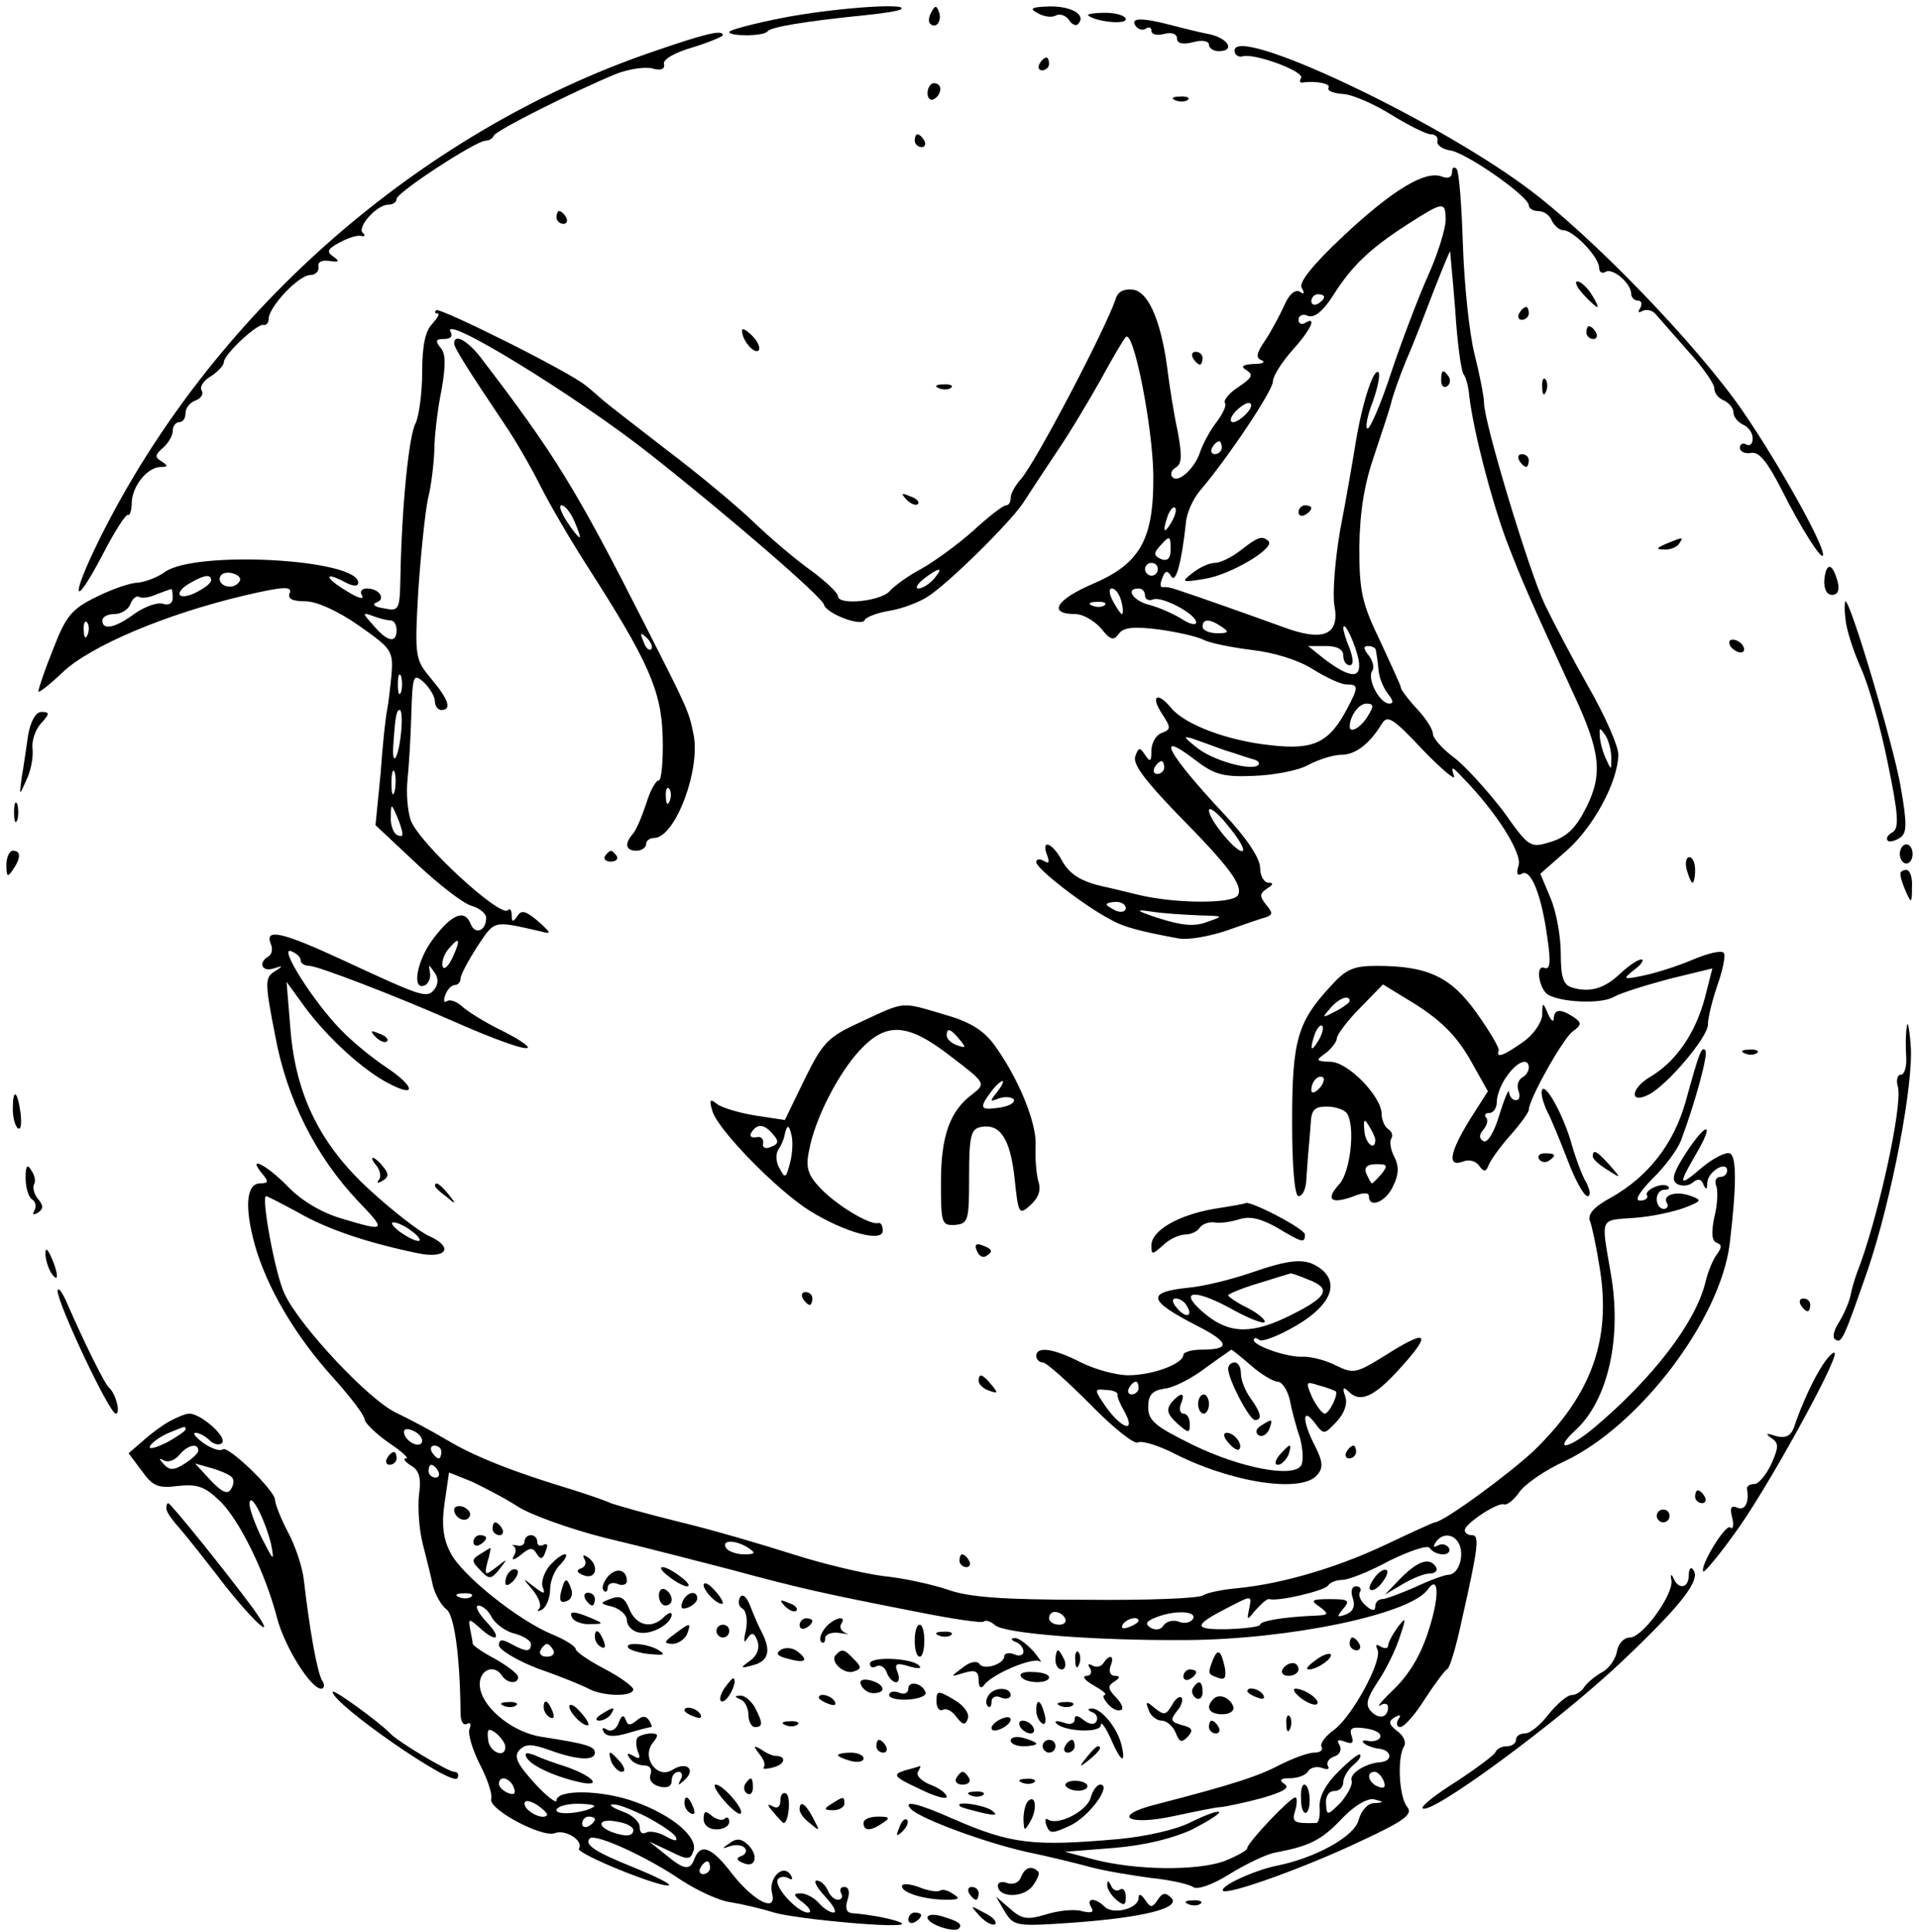 <?xml version="1.0" standalone="no"?>
<!DOCTYPE svg PUBLIC "-//W3C//DTD SVG 20010904//EN"
 "http://www.w3.org/TR/2001/REC-SVG-20010904/DTD/svg10.dtd">
<svg version="1.0" xmlns="http://www.w3.org/2000/svg"
 width="300pt" height="302pt" viewBox="0 0 300 302"
 preserveAspectRatio="xMidYMid meet">
<g transform="translate(0,302) scale(0.1,-0.1)"
fill="#000000" stroke="none">
<path d="M1223 2992 c-46 -9 -83 -19 -83 -22 0 -7 54 -7 60 1 5 7 61 16 150
25 30 3 57 7 59 10 10 10 -110 1 -186 -14z"/>
<path d="M1456 3001 c-4 -7 -5 -15 -2 -18 9 -9 19 4 14 18 -4 11 -6 11 -12 0z"/>
<path d="M1623 2999 c9 -5 22 -7 28 -3 6 3 15 0 20 -7 4 -7 11 -10 14 -7 14
14 -8 28 -43 28 -30 -1 -34 -3 -19 -11z"/>
<path d="M1701 2996 c12 -10 59 -15 59 -6 0 5 -14 10 -32 10 -17 0 -29 -2 -27
-4z"/>
<path d="M1775 2980 c4 -6 11 -8 16 -5 5 4 9 2 9 -3 0 -6 9 -8 20 -5 12 3 20
0 20 -7 0 -8 9 -10 25 -6 14 4 25 2 25 -4 0 -5 7 -10 15 -10 26 0 16 19 -12
26 -16 3 -44 10 -63 15 -46 12 -63 11 -55 -1z"/>
<path d="M1020 2939 c-368 -126 -692 -413 -865 -763 -46 -93 -41 -112 6 -22
18 35 36 63 39 61 3 -2 6 8 6 21 2 26 25 54 46 54 11 0 11 2 0 9 -10 6 -10 10
3 21 8 7 15 19 15 26 0 8 5 14 10 14 6 0 10 6 10 14 0 8 7 17 16 20 8 3 13 10
9 16 -3 5 3 15 15 22 11 7 20 17 20 22 0 12 53 61 62 58 5 -1 8 4 8 10 1 19
47 68 65 68 8 0 14 6 13 13 -2 7 5 11 17 9 15 -2 17 -1 6 7 -11 7 -9 12 10 22
13 7 28 12 34 10 5 -1 7 1 2 5 -9 9 22 44 40 44 7 0 13 4 13 9 0 10 124 91
139 91 5 0 11 3 13 8 3 8 127 70 190 96 20 8 46 12 58 9 13 -4 20 -1 18 7 -2
7 17 18 45 26 26 8 47 17 47 19 0 9 -26 3 -110 -26z"/>
<path d="M1930 2941 c0 -7 6 -11 13 -9 19 5 97 -24 91 -34 -3 -5 -2 -8 3 -7
20 3 44 -2 40 -8 -3 -5 8 -9 23 -10 15 -1 49 -16 76 -33 26 -16 54 -30 61 -30
7 0 12 -5 10 -11 -1 -6 8 -12 19 -14 24 -2 124 -72 124 -86 0 -5 7 -9 15 -9 9
0 18 -7 21 -15 4 -8 12 -15 18 -15 16 0 56 -42 56 -59 0 -7 5 -9 10 -6 11 7
40 -18 40 -34 0 -6 5 -11 11 -11 5 0 7 -5 3 -12 -4 -6 -3 -8 4 -4 6 3 16 1 21
-6 6 -7 29 -33 51 -58 22 -24 40 -50 40 -57 0 -8 7 -16 15 -19 8 -4 15 -12 15
-19 0 -7 7 -15 15 -19 8 -3 15 -13 15 -21 0 -9 -4 -13 -10 -10 -5 3 -10 1 -10
-5 0 -6 8 -10 18 -8 12 2 25 -14 47 -57 31 -62 65 -115 65 -102 0 18 -68 140
-124 222 -71 104 -240 279 -341 353 -151 111 -455 253 -455 213z"/>
<path d="M1625 2920 c-3 -5 -1 -10 4 -10 6 0 11 5 11 10 0 6 -2 10 -4 10 -3 0
-8 -4 -11 -10z"/>
<path d="M1450 2874 c0 -8 5 -12 10 -9 6 3 10 10 10 16 0 5 -4 9 -10 9 -5 0
-10 -7 -10 -16z"/>
<path d="M1838 2863 c7 -3 16 -2 19 1 4 3 -2 6 -13 5 -11 0 -14 -3 -6 -6z"/>
<path d="M1430 2800 c0 -5 5 -10 11 -10 5 0 7 5 4 10 -3 6 -8 10 -11 10 -2 0
-4 -4 -4 -10z"/>
<path d="M2270 2751 c0 -8 -6 -11 -16 -7 -26 10 -77 -21 -154 -93 -49 -46 -70
-73 -65 -81 5 -9 4 -11 -3 -6 -7 4 -17 -4 -24 -21 -7 -15 -20 -40 -30 -55 -14
-20 -15 -28 -6 -31 7 -3 2 -6 -12 -6 -18 -1 -21 -4 -11 -10 11 -7 8 -12 -13
-26 -14 -9 -24 -21 -21 -25 3 -4 -4 -18 -14 -31 -10 -13 -21 -34 -25 -46 -8
-25 -34 -49 -43 -39 -4 4 -2 11 5 15 10 6 10 19 3 57 -6 27 -12 67 -15 89 -9
77 -29 128 -54 132 -15 2 -25 -3 -28 -15 -17 -49 -125 -255 -148 -281 -9 -10
-16 -23 -16 -29 0 -7 -3 -12 -7 -12 -5 0 -28 -18 -53 -41 -25 -22 -61 -48 -81
-59 -19 -10 -41 -26 -48 -34 -14 -16 -81 -23 -81 -8 0 5 -19 23 -42 40 -24 17
-64 51 -90 76 -26 25 -86 75 -135 112 -48 37 -93 72 -100 78 -7 6 -19 17 -27
23 -24 21 -229 123 -234 118 -3 -3 -2 -5 2 -5 4 0 0 -7 -8 -16 -11 -11 -16
-34 -16 -75 0 -33 -5 -69 -10 -80 -11 -19 -22 -133 -24 -240 -1 -53 -2 -55
-26 -50 -14 2 -19 6 -12 9 16 5 5 22 -14 22 -9 0 -12 -5 -8 -11 4 -7 -7 -4
-24 7 -34 20 -37 32 -3 14 13 -7 21 -7 21 -1 0 37 -253 51 -302 17 -12 -9 -32
-16 -43 -17 -11 0 -40 -10 -64 -22 -39 -19 -48 -30 -68 -82 -13 -32 -23 -62
-23 -66 0 -3 17 10 38 30 43 41 161 91 284 120 60 14 75 15 71 4 -4 -9 4 -13
24 -13 18 0 51 -15 84 -38 51 -36 54 -39 51 -77 -2 -21 -5 -46 -7 -56 -2 -9
-7 -53 -10 -98 l-8 -81 64 -60 c35 -33 74 -63 86 -66 13 -4 23 -12 23 -19 0
-20 -17 -27 -24 -10 -9 24 -29 17 -59 -23 -26 -34 -34 -83 -12 -72 5 3 9 12 7
20 -2 13 -2 13 7 0 7 -9 6 -19 0 -27 -12 -14 -18 -12 -143 46 -95 44 -122 50
-113 26 4 -8 2 -17 -3 -20 -17 -10 -11 -25 8 -19 15 5 15 4 1 -5 -15 -9 -15
-18 1 -99 18 -100 64 -190 129 -259 46 -48 45 -49 -25 -28 -31 9 -63 28 -84
50 -33 34 -65 50 -40 20 10 -12 10 -15 -3 -15 -22 0 -25 -36 -9 -95 19 -68 64
-144 123 -209 27 -30 49 -59 49 -65 0 -5 17 -22 37 -36 21 -14 33 -25 28 -25
-6 0 -2 -5 7 -11 13 -7 17 -19 13 -46 -2 -20 0 -54 6 -77 6 -23 13 -52 16 -66
4 -14 13 -30 21 -36 12 -9 21 -70 22 -162 0 -13 4 -20 10 -17 5 3 7 0 4 -8 -3
-8 5 -33 16 -55 12 -23 20 -47 18 -54 -6 -16 79 -61 99 -54 17 7 46 -12 38
-24 -5 -8 134 -64 141 -57 2 2 -22 14 -54 27 -62 25 -79 36 -70 46 9 8 90 -29
144 -66 25 -16 59 -32 77 -34 18 -3 48 -10 67 -16 39 -11 208 -26 200 -17 -5
5 -48 14 -78 16 -9 1 -11 8 -7 21 4 12 2 20 -5 20 -6 0 -8 -4 -5 -10 3 -5 1
-10 -5 -10 -6 0 -13 7 -16 15 -4 8 -11 15 -17 15 -6 0 0 -11 13 -25 13 -14 19
-25 13 -25 -6 0 -16 7 -23 15 -7 8 -20 15 -28 15 -13 0 -12 -3 4 -15 10 -8 14
-15 7 -15 -16 0 -54 41 -47 52 3 4 10 5 16 2 7 -4 8 -2 4 5 -12 18 -35 -5 -29
-29 8 -31 -28 -13 -62 30 -32 42 -49 49 -59 25 -7 -20 -16 -19 -46 6 l-25 20
32 -15 c28 -14 32 -14 37 0 8 21 -32 56 -91 77 -52 19 -123 20 -123 2 0 -5
-16 7 -35 28 -27 30 -32 41 -23 51 10 10 19 10 47 0 44 -16 71 -17 71 -4 0 10
-14 14 -85 25 -47 8 -95 49 -95 82 0 23 23 32 35 13 8 -12 25 -13 25 -2 0 5
-16 17 -35 28 -19 10 -35 21 -36 24 0 3 -2 13 -4 23 -3 17 -2 17 14 3 28 -26
37 -18 11 9 -13 14 -18 25 -12 25 6 0 16 -8 21 -19 6 -10 22 -22 36 -25 14 -4
25 -11 25 -16 0 -13 -7 -13 -31 0 -14 8 -19 7 -19 -2 0 -7 28 -24 62 -37 35
-12 71 -27 80 -32 22 -11 68 -12 68 0 0 4 -20 19 -45 32 -25 13 -45 27 -45 31
0 4 -17 15 -37 23 -53 22 -142 93 -159 128 -11 21 -14 43 -9 77 l7 48 35 -14
c19 -9 52 -26 72 -39 20 -13 81 -35 136 -49 55 -13 144 -36 198 -50 107 -29
143 -37 291 -66 55 -11 102 -18 104 -15 3 3 11 0 18 -6 16 -13 156 -24 299
-23 160 1 349 40 377 79 17 24 19 -9 2 -62 -12 -39 -30 -69 -53 -92 -20 -19
-30 -31 -23 -27 6 4 12 3 12 -3 0 -16 -14 -20 -27 -6 -9 10 -6 20 11 46 13 19
28 50 34 69 11 32 10 33 -3 16 -8 -11 -15 -24 -15 -29 0 -4 -5 -5 -12 -1 -6 4
-8 3 -5 -4 10 -15 -38 -104 -67 -126 -14 -10 -23 -22 -20 -27 3 -5 -2 -9 -12
-9 -9 0 -33 -9 -53 -19 -34 -18 -74 -31 -194 -62 -71 -18 -44 -34 29 -18 33 7
66 14 74 14 8 1 37 7 63 14 34 10 44 16 35 22 -9 6 -7 9 9 9 12 0 25 5 28 11
4 6 14 8 22 5 8 -3 12 -2 9 3 -3 5 1 12 10 15 9 3 12 11 8 18 -5 8 -2 9 9 5
11 -4 14 -2 10 9 -4 12 0 15 21 12 15 -2 25 -7 24 -13 -1 -5 -9 -8 -18 -7 -8
2 -12 1 -8 -3 3 -3 14 -8 25 -9 20 -3 20 -20 0 -21 -23 -2 -48 -18 -44 -29 2
-6 -6 -21 -17 -34 -21 -21 -22 -21 -23 -2 -1 11 4 20 13 20 8 0 14 6 14 14 0
7 7 19 15 26 9 7 14 15 11 17 -2 2 -17 -10 -34 -27 -20 -20 -30 -39 -29 -55 1
-13 -1 -24 -5 -25 -36 -1 -39 1 -33 20 3 11 3 20 0 20 -8 0 -75 -71 -75 -79 0
-4 -17 -13 -37 -21 -44 -15 -137 -14 -203 3 l-45 12 76 6 c49 4 93 15 123 29
25 13 44 25 42 27 -2 3 -22 -5 -43 -15 -22 -12 -71 -23 -113 -27 -135 -12
-169 -8 -259 31 -56 25 -82 31 -66 15 16 -15 113 -51 179 -66 34 -7 79 -18
101 -24 22 -6 65 -13 95 -17 30 -3 60 -10 65 -14 6 -5 30 3 57 20 26 16 59 32
73 34 52 10 71 19 103 53 20 21 40 32 50 30 16 -4 16 -5 0 -6 -10 0 -20 -12
-24 -26 -6 -26 -68 -60 -129 -72 -34 -7 -89 -32 -83 -39 8 -7 130 37 216 78
69 32 81 42 72 53 -13 16 -16 77 -5 95 4 6 -1 17 -11 24 -13 10 -14 15 -4 21
9 5 11 4 6 -3 -4 -7 -2 -12 3 -12 6 0 23 19 38 43 15 23 31 45 36 48 4 3 14
37 22 75 27 119 28 134 16 134 -6 0 -11 3 -11 8 0 10 53 45 62 40 4 -1 15 7
23 19 9 13 41 35 72 49 117 56 242 221 257 339 11 92 11 138 0 142 -7 2 -26
-8 -43 -22 -37 -32 -38 -28 -10 20 30 51 18 53 -15 3 -20 -31 -24 -43 -14 -49
7 -4 18 -3 24 2 8 7 14 6 17 -3 4 -9 6 -8 6 3 1 18 31 35 31 19 0 -6 -5 -10
-11 -10 -6 0 -9 -6 -6 -14 3 -7 2 -30 -3 -49 -5 -25 -4 -37 4 -40 8 -3 8 -7 0
-18 -6 -8 -14 -27 -18 -44 -15 -62 -82 -150 -175 -228 -41 -34 -64 -36 -27 -2
50 47 72 144 54 245 -15 88 -18 82 37 86 28 2 63 10 79 16 26 10 27 12 10 18
-23 9 -46 2 -38 -11 3 -5 0 -9 -5 -9 -6 0 -11 7 -11 15 0 8 5 15 12 15 6 0 9
2 6 5 -8 8 -39 -6 -33 -14 2 -4 -3 -8 -11 -8 -9 0 -2 12 19 34 19 18 39 45 45
60 23 62 43 136 38 141 -6 6 -9 -1 -31 -81 -19 -66 -58 -116 -116 -149 -28
-15 -38 -27 -33 -38 3 -8 10 -41 15 -73 18 -112 -13 -197 -102 -284 -39 -37
-143 -113 -156 -113 -2 0 -37 -16 -77 -35 -74 -35 -160 -61 -232 -68 -23 -2
-47 -7 -53 -11 -7 -5 -89 -8 -184 -7 -130 0 -183 4 -216 16 -24 8 -69 18 -100
21 -31 4 -94 19 -141 34 -47 15 -125 38 -175 50 -49 12 -99 26 -110 30 -11 5
-38 14 -60 21 -93 28 -153 52 -195 77 -25 15 -61 34 -80 43 -42 19 -151 135
-175 186 -15 31 -37 153 -29 153 2 0 25 -12 51 -26 45 -26 108 -47 185 -63 46
-10 59 9 18 27 -15 7 -55 38 -89 69 -80 72 -119 151 -127 255 l-6 73 29 -40
c35 -47 91 -99 133 -120 43 -22 37 -2 -7 27 -21 14 -53 40 -71 59 -42 43 -97
130 -77 122 8 -3 15 -9 15 -14 0 -5 6 -9 14 -9 12 0 130 -45 221 -85 70 -31
116 -47 120 -43 3 2 -16 15 -43 28 -26 13 -53 30 -60 37 -8 7 -18 11 -23 8 -5
-4 -6 1 -3 9 3 9 10 16 15 16 5 0 9 5 9 10 0 6 12 28 26 50 28 42 24 41 99 24
18 -5 17 -3 -4 16 -19 16 -26 18 -32 8 -7 -10 -9 -10 -9 1 0 8 -3 12 -6 8 -12
-12 -140 106 -152 141 -5 15 -7 43 -5 62 2 19 5 65 6 102 2 63 3 66 20 51 9
-9 17 -22 17 -30 0 -7 5 -13 10 -13 17 0 11 17 -16 49 -25 30 -26 33 -20 138
4 60 11 124 15 143 5 19 9 53 10 75 0 22 5 65 11 94 7 39 7 58 -1 67 -9 11 -8
14 5 14 10 0 14 4 11 10 -21 34 193 -97 310 -189 123 -97 270 -224 273 -236 3
-14 60 -36 64 -24 2 4 19 11 38 14 19 3 46 13 60 22 33 21 128 115 149 146 9
14 32 49 52 79 20 29 51 81 69 113 18 33 36 64 40 68 12 13 42 -140 43 -215 1
-101 -20 -139 -95 -171 -58 -25 -70 -47 -27 -47 12 0 29 -10 40 -22 15 -19 20
-20 28 -9 7 10 22 12 62 7 29 -4 60 -11 70 -16 9 -5 43 -12 75 -16 36 -4 74
-16 96 -30 21 -13 44 -24 53 -24 19 0 19 -4 1 -38 -28 -53 -52 -65 -120 -57
-67 7 -133 32 -155 58 -21 26 -33 20 -15 -8 15 -23 15 -25 0 -31 -9 -3 -16
-16 -16 -28 0 -17 -2 -18 -10 -6 -8 12 -10 12 -15 -2 -5 -12 15 -38 65 -90 83
-84 104 -113 95 -128 -8 -13 -97 -13 -155 1 -25 6 -49 12 -55 13 -35 8 -53 19
-65 41 -15 28 -33 34 -23 8 4 -11 3 -14 -5 -9 -7 4 -12 3 -12 -2 0 -10 76 -69
117 -90 19 -11 45 -18 105 -29 15 -3 48 3 75 12 26 9 54 19 62 21 11 4 11 7 0
20 -10 13 -10 17 2 25 10 6 10 9 2 9 -7 0 -13 11 -13 23 0 15 -21 47 -57 85
-87 93 -109 133 -46 85 31 -24 45 -28 92 -26 31 1 70 8 86 17 17 9 40 16 52
16 22 0 44 17 63 48 9 15 17 10 65 -41 30 -31 52 -49 48 -40 -5 16 -3 15 13
-2 53 -54 94 -119 88 -138 -4 -13 -2 -17 5 -13 14 9 31 -33 40 -100 6 -40 4
-51 -5 -47 -14 5 -8 -33 6 -42 20 -12 82 -15 102 -4 12 7 52 19 89 29 l66 16
-12 -47 c-15 -55 -45 -99 -86 -123 -30 -18 -32 -43 -1 -27 30 16 92 90 92 109
0 11 7 39 15 62 8 23 13 46 10 50 -3 5 -24 0 -48 -10 -23 -10 -58 -21 -77 -25
-33 -7 -34 -6 -15 9 11 8 16 16 11 16 -6 0 -20 -10 -33 -22 -25 -24 -48 -30
-75 -22 -14 4 -18 16 -18 53 0 27 -7 66 -16 87 l-16 38 41 36 c42 37 80 107
81 150 0 14 -21 61 -46 105 -25 44 -56 103 -69 130 -25 53 -95 285 -95 315 0
10 -7 45 -15 77 -8 32 -16 109 -18 170 -2 62 -6 116 -10 119 -4 4 -7 2 -7 -5z
m-10 -75 c0 -13 -12 -53 -28 -88 -15 -34 -41 -102 -57 -150 -16 -49 -33 -88
-37 -88 -4 0 -1 19 8 42 8 22 12 43 9 46 -7 7 -24 -42 -35 -106 -5 -31 -16
-95 -25 -141 -8 -47 -12 -99 -9 -117 9 -47 -17 -58 -81 -34 -47 17 -131 47
-165 58 -8 3 -18 5 -22 4 -4 -1 -5 5 -1 14 4 12 8 13 14 3 7 -12 16 20 23 84
1 15 11 37 22 50 42 49 114 156 114 171 0 8 14 30 30 48 29 32 40 55 20 43 -5
-3 -10 -1 -10 5 0 7 7 10 15 6 10 -3 23 7 39 32 29 46 57 73 116 111 56 36 60
37 60 7z m15 -141 c3 -49 9 -94 13 -100 4 -5 8 -21 9 -35 7 -56 34 -160 58
-225 25 -65 36 -90 105 -240 42 -90 46 -125 20 -177 -16 -32 -30 -46 -55 -54
-33 -10 -34 -10 -75 48 -24 31 -58 69 -76 83 -19 14 -34 31 -34 38 0 7 -11 24
-25 39 -14 15 -25 30 -25 33 0 3 -15 35 -32 72 -29 60 -33 78 -33 148 1 57 8
99 24 145 12 36 24 72 26 81 2 9 12 38 23 65 12 27 31 77 44 111 13 33 24 60
25 60 0 -1 4 -42 8 -92z m-205 21 c0 -3 -4 -8 -10 -11 -5 -3 -10 -1 -10 4 0 6
5 11 10 11 6 0 10 -2 10 -4z m-120 -181 c-7 -8 -17 -15 -22 -15 -6 0 -5 7 2
15 7 8 17 15 22 15 6 0 5 -7 -2 -15z m-40 -55 c0 -5 -5 -10 -11 -10 -5 0 -7 5
-4 10 3 6 8 10 11 10 2 0 4 -4 4 -10z m-79 -117 c-12 -20 -14 -14 -5 12 4 9 9
14 11 11 3 -2 0 -13 -6 -23z m-1 -43 c0 -13 -5 -18 -15 -14 -11 5 -12 9 -2 20
16 18 17 17 17 -6z m-20 -30 c0 -5 -4 -10 -10 -10 -5 0 -10 5 -10 10 0 6 5 10
10 10 6 0 10 -4 10 -10z m-1438 -22 c-12 -12 -35 -1 -27 12 3 5 13 6 21 3 10
-4 12 -9 6 -15z m1088 7 c-7 -8 -18 -15 -24 -15 -6 0 -2 7 8 15 25 19 32 19
16 0z m-1130 -2 c0 -5 -11 -13 -25 -20 -28 -13 -34 1 -7 16 21 12 32 14 32 4z
m-60 -28 c0 -8 -6 -12 -15 -9 -8 3 -28 -4 -44 -15 -31 -23 -51 -27 -51 -11 0
6 9 10 19 10 10 0 22 7 25 16 3 8 9 13 13 11 5 -3 17 -1 28 4 11 4 21 8 23 8
1 1 2 -6 2 -14z m1483 -5 c3 -11 3 -20 1 -20 -2 0 -8 9 -14 20 -6 11 -7 20 -2
20 6 0 12 -9 15 -20z m37 9 c0 -6 6 -9 13 -6 14 5 67 -23 67 -36 0 -5 -10 -3
-22 5 -13 8 -35 18 -50 22 -26 6 -40 26 -18 26 6 0 10 -5 10 -11z m-63 -15
c-3 -3 -12 -4 -19 -1 -8 3 -5 6 6 6 11 1 17 -2 13 -5z m-1116 -24 c5 0 9 -7 9
-15 0 -21 -14 -19 -36 7 -18 20 -18 21 -1 15 10 -4 23 -7 28 -7z m-474 -22
c-3 -8 -6 -5 -6 6 -1 11 2 17 5 13 3 -3 4 -12 1 -19z m1773 12 c12 -8 11 -10
-7 -10 -13 0 -23 5 -23 10 0 13 11 13 30 0z m214 -52 c5 -30 -13 -29 -54 2
l-25 20 28 0 c17 0 27 -5 27 -15 0 -8 4 -15 10 -15 6 0 6 9 0 26 -6 14 -10 28
-10 32 1 14 19 -25 24 -50z m27 15 c1 -5 3 -18 4 -30 1 -13 8 -29 15 -38 8
-10 9 -15 2 -15 -15 0 -35 38 -27 51 4 5 1 16 -5 24 -9 11 -9 15 -1 15 6 0 12
-3 12 -7z m-1524 -65 c-3 -7 -5 -2 -5 12 0 14 2 19 5 13 2 -7 2 -19 0 -25z
m1511 -38 c-11 -18 -28 -27 -28 -16 0 16 14 36 26 36 12 0 12 -4 2 -20z
m-1511 -25 c-4 -42 -15 -57 -12 -18 3 45 5 53 10 53 3 0 4 -16 2 -35z m1892
-40 c0 -20 0 -20 -9 0 -5 11 -9 27 -9 35 -1 13 0 13 9 0 5 -8 9 -24 9 -35z
m-604 12 c17 -5 36 -12 44 -14 8 -2 11 -6 8 -9 -10 -10 -72 7 -97 28 -20 16
-21 18 -5 13 11 -4 34 -12 50 -18z m-95 -27 c0 -5 -5 -10 -11 -10 -5 0 -7 5
-4 10 3 6 8 10 11 10 2 0 4 -4 4 -10z m-1203 -37 c-3 -10 -5 -4 -5 12 0 17 2
24 5 18 2 -7 2 -21 0 -30z m12 -66 c1 -5 -3 -5 -9 -2 -5 3 -10 16 -9 28 0 21
1 21 9 2 5 -11 9 -24 9 -28z m1314 -27 c-7 -7 -53 48 -53 63 0 7 14 -4 29 -23
16 -19 27 -37 24 -40z m-183 -90 c0 -5 -7 -7 -15 -4 -8 4 -15 8 -15 10 0 2 7
4 15 4 8 0 15 -4 15 -10z m114 -11 c39 -1 40 -1 14 -10 -20 -8 -40 -6 -75 5
-37 12 -40 15 -14 11 18 -3 52 -5 75 -6z m-1166 -65 c-7 -15 -14 -21 -16 -15
-2 7 2 18 8 26 18 22 21 18 8 -11z m-64 -429 c11 -8 15 -15 10 -15 -6 0 -19 7
-30 15 -10 8 -14 14 -9 14 6 0 19 -6 29 -14z m16 -327 c0 -13 -23 -5 -28 10
-2 7 2 10 12 6 9 -3 16 -11 16 -16z m30 -18 c0 -5 -2 -10 -4 -10 -3 0 -8 5
-11 10 -3 6 -1 10 4 10 6 0 11 -4 11 -10z m-5 -30 c3 -5 1 -10 -4 -10 -6 0
-11 5 -11 10 0 6 2 10 4 10 3 0 8 -4 11 -10z m1598 -119 c5 -20 -5 -43 -19
-43 -5 0 -28 -8 -51 -19 -23 -10 -47 -19 -52 -19 -6 0 -11 -5 -11 -11 0 -8 -5
-8 -15 1 -8 7 -12 16 -9 21 3 5 0 9 -6 9 -7 0 -9 -8 -5 -19 4 -12 0 -21 -11
-25 -14 -5 -15 -4 -4 9 11 13 8 15 -21 15 -29 0 -31 -2 -16 -12 16 -12 14 -13
-10 -14 -46 -2 -83 -8 -83 -14 0 -3 -23 -6 -51 -7 -55 -1 -54 6 3 35 35 18 35
18 31 -2 -4 -20 -4 -20 10 -3 9 10 18 18 21 17 15 -4 86 13 92 21 3 5 13 9 22
9 10 0 43 13 74 30 33 16 60 25 63 20 4 -6 13 -10 21 -10 8 0 12 5 9 10 -4 6
-11 7 -17 4 -7 -4 -8 -2 -4 4 11 18 33 14 39 -7z m-1113 -1 c12 -8 11 -10 -7
-10 -12 0 -25 5 -28 10 -8 13 15 13 35 0z m-433 -76 c-3 -3 -12 -4 -19 -1 -8
3 -5 6 6 6 11 1 17 -2 13 -5z m928 -34 c3 -5 -1 -10 -9 -10 -9 0 -16 5 -16 10
0 6 4 10 9 10 6 0 13 -4 16 -10z m200 -1 c-4 -6 -14 -8 -23 -4 -8 3 -19 0 -23
-6 -4 -7 -12 -8 -20 -4 -9 6 -8 10 7 16 29 12 66 11 59 -2z m-85 -3 c0 -2 -7
-7 -16 -10 -8 -3 -12 -2 -9 4 6 10 25 14 25 6z m-915 -46 c3 -5 -1 -10 -10
-10 -9 0 -13 5 -10 10 3 6 8 10 10 10 2 0 7 -4 10 -10z m-75 -151 c0 -19 -26
-8 -27 12 -2 17 1 18 13 9 8 -7 14 -16 14 -21z m1373 -53 c4 -10 1 -13 -9 -9
-15 6 -19 23 -5 23 5 0 11 -7 14 -14z m-1360 -10 c4 -10 1 -13 -9 -9 -7 3 -14
9 -14 14 0 14 17 10 23 -5z m52 -44 c-7 -8 -35 7 -35 18 0 6 7 6 20 -2 10 -7
17 -14 15 -16z m74 14 c-12 -10 -59 -15 -59 -6 0 5 14 10 32 10 17 0 29 -2 27
-4z m81 -16 c21 -11 42 -25 46 -31 4 -8 0 -8 -15 0 -12 7 -26 9 -31 6 -6 -3
-10 0 -10 9 0 8 -12 19 -27 24 -16 6 -22 11 -15 11 7 1 30 -8 52 -19z m-80 -4
c0 -3 -4 -8 -10 -11 -5 -3 -10 -1 -10 4 0 6 5 11 10 11 6 0 10 -2 10 -4z m60
-17 c0 -10 -12 -11 -34 -3 -25 10 -19 22 9 16 14 -2 25 -8 25 -13z m120 -59
c0 -5 -5 -10 -11 -10 -5 0 -7 5 -4 10 3 6 8 10 11 10 2 0 4 -4 4 -10z"/>
<path d="M2030 2219 c0 -5 5 -7 10 -4 6 3 10 8 10 11 0 2 -4 4 -10 4 -5 0 -10
-5 -10 -11z"/>
<path d="M1940 2160 c-14 -11 -32 -20 -41 -20 -8 0 -24 -7 -35 -16 -18 -14
-17 -15 19 -9 40 6 111 48 100 59 -10 9 -16 7 -43 -14z"/>
<path d="M2253 2425 c0 -8 4 -12 9 -9 5 3 6 10 3 15 -9 13 -12 11 -12 -6z"/>
<path d="M2190 553 l-25 -26 27 16 c15 9 34 17 43 17 9 0 13 5 10 10 -10 16
-28 10 -55 -17z"/>
<path d="M2150 555 c-7 -9 -11 -18 -8 -20 3 -3 11 1 18 10 7 9 11 18 8 20 -3
3 -11 -1 -18 -10z"/>
<path d="M870 2680 c0 -5 5 -10 11 -10 5 0 7 5 4 10 -3 6 -8 10 -11 10 -2 0
-4 -4 -4 -10z"/>
<path d="M2475 2560 c10 -11 20 -20 22 -20 2 0 -2 9 -9 20 -7 11 -17 20 -22
20 -5 0 -1 -9 9 -20z"/>
<path d="M2375 2530 c-3 -5 -1 -10 4 -10 6 0 11 5 11 10 0 6 -2 10 -4 10 -3 0
-8 -4 -11 -10z"/>
<path d="M1160 2503 c0 -15 19 -37 26 -31 3 4 -1 14 -10 23 -9 9 -16 13 -16 8z"/>
<path d="M2480 2500 c0 -5 5 -10 11 -10 5 0 7 5 4 10 -3 6 -8 10 -11 10 -2 0
-4 -4 -4 -10z"/>
<path d="M710 2483 c0 -7 23 -43 80 -128 15 -22 40 -65 55 -95 15 -30 48 -86
73 -125 95 -148 116 -194 118 -267 1 -38 -2 -68 -6 -68 -5 0 -14 -17 -20 -37
-7 -21 -16 -42 -21 -47 -13 -15 -11 -26 6 -26 8 0 15 5 15 10 0 6 6 10 13 10
33 1 73 108 61 163 -7 35 -10 41 -74 167 -109 215 -142 269 -260 423 -20 25
-40 36 -40 20z m188 -278 c6 -14 10 -25 8 -25 -2 0 -11 11 -20 25 -9 14 -13
25 -8 25 5 0 14 -11 20 -25z m120 -200 c-3 -3 -9 2 -12 12 -6 14 -5 15 5 6 7
-7 10 -15 7 -18z m29 -237 c-3 -8 -6 -5 -6 6 -1 11 2 17 5 13 3 -3 4 -12 1
-19z"/>
<path d="M1865 2460 c3 -5 8 -10 11 -10 2 0 4 5 4 10 0 6 -5 10 -11 10 -5 0
-7 -4 -4 -10z"/>
<path d="M2411 2414 c0 -11 3 -14 6 -6 3 7 2 16 -1 19 -3 4 -6 -2 -5 -13z"/>
<path d="M1468 2413 c7 -3 16 -2 19 1 4 3 -2 6 -13 5 -11 0 -14 -3 -6 -6z"/>
<path d="M2375 2300 c3 -5 8 -10 11 -10 2 0 4 5 4 10 0 6 -5 10 -11 10 -5 0
-7 -4 -4 -10z"/>
<path d="M1417 2239 c7 -7 15 -10 18 -7 3 3 -2 9 -12 12 -14 6 -15 5 -6 -5z"/>
<path d="M2605 2170 c-16 -7 -17 -9 -3 -9 9 -1 20 4 23 9 7 11 7 11 -20 0z"/>
<path d="M2852 2114 c-1 -15 4 -24 12 -24 9 0 12 7 9 20 -8 30 -18 32 -21 4z"/>
<path d="M2885 2053 c1 -16 12 -50 24 -77 12 -26 31 -93 42 -148 17 -82 18
-102 8 -109 -8 -4 -11 -10 -8 -13 2 -3 11 -1 19 4 11 7 12 20 1 82 -11 63 -78
288 -86 288 -1 0 -2 -12 0 -27z"/>
<path d="M2705 2010 c3 -5 11 -10 16 -10 6 0 7 5 4 10 -3 6 -11 10 -16 10 -6
0 -7 -4 -4 -10z"/>
<path d="M44 1871 c-3 -20 -7 -49 -10 -66 -4 -30 -4 -30 7 -5 7 14 11 35 10
48 -2 13 4 31 13 41 14 15 14 18 1 18 -9 0 -17 -14 -21 -36z"/>
<path d="M22 1750 c0 -14 2 -19 5 -12 2 6 2 18 0 25 -3 6 -5 1 -5 -13z"/>
<path d="M2970 1685 c0 -8 5 -15 10 -15 6 0 10 7 10 15 0 8 -4 15 -10 15 -5 0
-10 -7 -10 -15z"/>
<path d="M10 1668 c0 -19 2 -20 10 -8 13 19 13 30 0 30 -5 0 -10 -10 -10 -22z"/>
<path d="M946 1682 c-3 -5 1 -9 9 -9 8 0 12 4 9 9 -3 4 -7 8 -9 8 -2 0 -6 -4
-9 -8z"/>
<path d="M2637 1660 c3 -11 7 -20 9 -20 2 0 4 9 4 20 0 11 -4 20 -9 20 -5 0
-7 -9 -4 -20z"/>
<path d="M2971 1653 c0 -5 4 -17 9 -28 8 -18 9 -17 9 8 1 15 -3 27 -9 27 -5 0
-10 -3 -9 -7z"/>
<path d="M2080 1478 c-52 -56 -60 -85 -60 -212 0 -71 4 -116 10 -116 6 0 11
10 12 23 1 12 2 31 3 42 1 11 3 32 4 48 1 22 6 27 25 27 14 0 28 -5 32 -11 13
-21 5 -91 -12 -110 -22 -24 -14 -32 20 -20 17 7 26 7 26 1 0 -20 27 -9 38 16
9 18 9 31 2 45 -6 11 -8 24 -5 29 3 5 1 11 -5 15 -5 3 -10 14 -10 23 0 28 -53
82 -80 82 -23 1 -24 2 -7 14 9 7 17 18 17 23 0 5 16 27 36 47 l36 37 36 -22
c54 -32 80 -58 105 -104 l23 -41 -28 -44 c-32 -52 -36 -75 -11 -66 9 4 20 1
25 -6 8 -11 11 -10 15 0 3 8 18 29 34 47 16 18 29 36 29 40 0 16 52 109 68
122 15 11 15 14 2 23 -20 13 -30 13 -31 -2 0 -7 -4 -4 -9 7 -8 19 -9 19 -9 -2
-1 -12 -14 -31 -30 -42 -31 -22 -43 -26 -38 -13 1 4 -15 31 -35 59 -40 56 -76
73 -156 73 -36 0 -48 -5 -72 -32z m30 -23 c0 -2 -10 -10 -22 -16 -21 -11 -22
-11 -9 4 13 16 31 23 31 12z m-49 -62 c-12 -20 -14 -14 -5 12 4 9 9 14 11 11
3 -2 0 -13 -6 -23z m329 -42 c0 -6 -5 -13 -11 -16 -6 -4 -8 -13 -5 -21 3 -8 1
-14 -4 -14 -6 0 -10 6 -11 13 0 6 -7 -10 -15 -36 -8 -27 -19 -45 -25 -41 -7 4
-7 10 0 18 6 7 8 16 4 19 -3 4 -1 7 5 7 7 0 12 8 12 18 0 10 7 28 16 40 16 23
34 29 34 13z m-328 -33 c-7 -7 -12 -8 -12 -2 0 6 3 14 7 17 3 4 9 5 12 2 2 -3
-1 -11 -7 -17z m88 -80 c0 -19 -16 -5 -17 14 -2 18 0 20 7 8 5 -8 10 -18 10
-22z m10 -53 c-7 -8 -14 -15 -15 -15 -2 0 -5 7 -9 15 -4 10 1 15 16 15 17 0
18 -2 8 -15z"/>
<path d="M1347 1423 c-52 -24 -60 -31 -89 -90 l-31 -64 -46 7 c-25 4 -52 12
-60 18 -11 9 -13 7 -7 -12 10 -30 101 -123 152 -155 55 -34 114 -50 114 -31 0
8 -3 13 -7 12 -13 -4 -67 29 -91 55 -19 20 -23 32 -17 59 9 49 45 119 79 156
42 45 75 43 143 -10 54 -41 54 -42 34 -58 -36 -26 -50 -66 -50 -138 0 -65 1
-68 22 -67 21 2 22 7 22 76 0 63 3 74 18 77 30 6 46 -17 53 -79 6 -58 7 -59
25 -43 13 12 17 24 12 38 -3 12 -5 36 -4 55 2 35 -27 106 -65 158 -17 23 -39
36 -78 47 -68 20 -60 21 -129 -11z m153 -28 c11 -13 10 -14 -4 -9 -9 3 -16 10
-16 15 0 13 6 11 20 -6z m59 -82 c-12 -15 -12 -16 3 -10 10 3 20 2 23 -2 2 -5
-8 -11 -25 -13 -29 -4 -30 0 -7 30 5 6 12 12 14 12 3 0 -1 -8 -8 -17z m-350
-67 c9 -10 8 -15 -4 -19 -8 -4 -14 -1 -12 6 1 7 -4 11 -11 9 -8 -1 -11 2 -7 8
9 14 20 13 34 -4z m26 -44 c-6 -24 -8 -25 -16 -9 -6 9 -7 23 -2 30 4 6 8 15 9
20 4 19 7 20 11 4 3 -10 2 -31 -2 -45z"/>
<path d="M2981 1415 c-2 -11 -2 -32 -1 -47 1 -16 -3 -28 -8 -28 -6 0 -8 -9 -5
-19 8 -29 -32 -210 -64 -291 -3 -8 -8 -24 -10 -35 -2 -10 -10 -29 -18 -42 -8
-12 -11 -24 -6 -27 10 -7 13 0 51 109 37 109 72 291 67 351 -2 27 -5 40 -6 29z"/>
<path d="M587 1399 c7 -7 15 -10 18 -7 3 3 -2 9 -12 12 -14 6 -15 5 -6 -5z"/>
<path d="M2728 1373 c7 -3 16 -2 19 1 4 3 -2 6 -13 5 -11 0 -14 -3 -6 -6z"/>
<path d="M2410 1312 c0 -7 4 -20 9 -30 5 -9 19 -43 31 -74 12 -32 26 -58 32
-58 5 0 4 9 -2 21 -7 11 -18 42 -25 67 -15 48 -44 97 -45 74z"/>
<path d="M20 1286 c0 -14 4 -27 8 -30 5 -3 6 8 4 25 -5 35 -12 38 -12 5z"/>
<path d="M2406 1208 c3 -5 10 -6 15 -3 13 9 11 12 -6 12 -8 0 -12 -4 -9 -9z"/>
<path d="M2490 1212 c0 -4 10 -13 23 -21 22 -14 22 -14 3 8 -20 22 -26 25 -26
13z"/>
<path d="M589 1197 c6 -8 7 -18 3 -22 -4 -5 -1 -5 6 -1 10 6 10 11 1 22 -6 8
-14 14 -16 14 -3 0 0 -6 6 -13z"/>
<path d="M40 1178 c0 -15 5 -30 10 -33 6 -4 7 -11 4 -17 -4 -7 -2 -8 5 -4 9 6
9 11 1 21 -7 8 -9 18 -7 23 3 4 2 14 -4 22 -6 11 -9 8 -9 -12z"/>
<path d="M680 1166 c0 -2 8 -10 18 -17 15 -13 16 -12 3 4 -13 16 -21 21 -21
13z"/>
<path d="M1897 1130 c-56 -10 -97 -34 -97 -57 0 -15 1 -15 18 0 10 10 26 17
35 17 9 0 19 5 22 10 4 6 14 10 23 9 10 -2 27 1 40 5 16 5 33 1 58 -13 40 -24
44 -25 44 -11 0 9 -87 54 -93 49 -1 -1 -24 -5 -50 -9z"/>
<path d="M1527 1065 c3 -8 9 -12 14 -9 12 7 11 11 -5 17 -10 4 -13 1 -9 -8z"/>
<path d="M71 1060 c0 -8 4 -22 9 -30 12 -18 12 -2 0 25 -6 13 -9 15 -9 5z"/>
<path d="M1952 1029 c-30 -10 -71 -20 -93 -22 -68 -7 -65 -20 13 -60 51 -26
52 -37 6 -37 -15 0 -28 -4 -28 -8 0 -14 -48 -32 -86 -32 -19 0 -52 9 -74 20
-43 22 -70 26 -70 10 0 -5 5 -10 10 -10 6 0 39 -30 75 -66 35 -36 69 -63 74
-59 6 3 29 -4 52 -15 92 -48 204 -65 228 -36 10 11 9 21 -3 45 -20 38 -21 63
-1 37 15 -20 15 -19 35 2 12 13 17 28 13 39 -5 14 -3 16 7 6 17 -16 39 -6 77
36 53 58 46 65 -23 21 -44 -27 -48 -28 -75 -15 -15 8 -38 14 -51 14 -24 -2
-78 17 -78 26 0 4 4 4 9 0 5 -3 31 7 58 23 53 31 68 66 37 89 -23 17 -46 15
-112 -8z m92 -9 c38 -14 32 -27 -24 -55 -61 -31 -97 -31 -135 0 -44 36 -22 42
36 11 28 -16 53 -26 56 -23 2 3 -9 13 -26 22 -17 8 -31 18 -31 20 0 2 21 11
48 19 26 8 48 15 49 15 1 1 13 -3 27 -9z m-189 -41 c11 -17 -1 -21 -15 -4 -8
9 -8 15 -2 15 6 0 14 -5 17 -11z m101 -94 c16 -14 35 -25 41 -25 7 0 15 -12
19 -27 3 -16 10 -43 16 -60 5 -18 6 -38 2 -44 -12 -20 -95 -4 -169 32 -59 29
-70 38 -70 59 0 19 6 26 25 29 14 1 43 16 64 32 22 16 41 29 41 29 1 0 15 -11
31 -25z m-176 -35 c0 -5 -5 -10 -11 -10 -5 0 -7 5 -4 10 3 6 8 10 11 10 2 0 4
-4 4 -10z m308 -5 c5 -4 -10 -35 -17 -35 -4 0 -13 12 -20 26 -10 24 -10 25 11
18 13 -3 24 -8 26 -9z m-341 -5 c-1 -3 4 -15 11 -27 18 -33 -3 -28 -28 6 -20
29 -20 30 -1 28 11 0 19 -4 18 -7z"/>
<path d="M1920 880 c0 -16 33 -80 42 -80 12 0 9 12 -7 34 -8 11 -15 28 -15 38
0 10 -4 18 -10 18 -5 0 -10 -4 -10 -10z"/>
<path d="M1831 827 c-8 -11 -6 -18 9 -32 18 -16 20 -16 20 -2 0 10 -4 17 -10
17 -5 0 -7 7 -4 15 8 19 0 19 -15 2z"/>
<path d="M1873 825 c0 -8 4 -15 9 -15 4 0 8 7 8 15 0 8 -4 15 -8 15 -5 0 -9
-7 -9 -15z"/>
<path d="M1971 791 c-8 -5 -9 -11 -3 -15 5 -3 12 1 16 9 6 17 6 18 -13 6z"/>
<path d="M1920 765 c7 -9 15 -13 17 -11 7 7 -7 26 -19 26 -6 0 -6 -6 2 -15z"/>
<path d="M2000 745 c-7 -9 -8 -15 -2 -15 5 0 12 7 16 15 3 8 4 15 2 15 -2 0
-9 -7 -16 -15z"/>
<path d="M90 1002 c0 -20 81 -192 91 -192 8 0 0 31 -10 40 -7 5 -41 75 -65
130 -8 19 -15 29 -16 22z"/>
<path d="M1255 990 c3 -5 8 -10 11 -10 2 0 4 5 4 10 0 6 -5 10 -11 10 -5 0 -7
-4 -4 -10z"/>
<path d="M2815 980 c3 -5 8 -10 11 -10 2 0 4 5 4 10 0 6 -5 10 -11 10 -5 0 -7
-4 -4 -10z"/>
<path d="M2850 887 c-14 -21 -33 -61 -46 -100 -5 -12 -13 -16 -28 -12 -15 5
-17 4 -7 -3 12 -8 12 -14 0 -41 -8 -17 -20 -31 -26 -31 -7 0 -12 -3 -12 -7 4
-22 -3 -35 -15 -30 -10 4 -12 0 -8 -16 3 -12 1 -19 -3 -15 -7 7 -49 -62 -42
-69 2 -1 24 25 49 60 47 63 164 275 156 282 -2 2 -10 -6 -18 -18z"/>
<path d="M1530 861 c0 -5 7 -12 16 -15 14 -5 15 -4 4 9 -14 17 -20 19 -20 6z"/>
<path d="M265 798 c-11 -6 -30 -20 -42 -31 l-22 -19 21 -28 c17 -24 26 -27 57
-23 29 3 41 -1 63 -22 31 -28 73 -114 91 -184 12 -46 53 -111 69 -111 5 0 6 6
2 12 -8 12 -20 80 -29 158 -2 19 -13 53 -25 75 -11 21 -20 44 -20 50 0 15 -75
87 -82 79 -4 -3 -17 1 -30 10 -12 9 -18 16 -12 16 5 0 15 -5 22 -12 6 -6 15
-8 19 -4 9 9 -33 46 -51 46 -6 0 -20 -6 -31 -12z m25 -13 c0 -2 -14 -12 -31
-21 -17 -8 -28 -11 -24 -4 4 6 17 15 29 20 27 11 26 11 26 5z m20 -33 c0 -4
-10 -13 -21 -20 -17 -11 -24 -11 -33 -1 -8 9 -8 10 0 6 7 -4 17 0 24 8 13 16
30 20 30 7z m52 -41 c4 -3 4 -12 -1 -19 -5 -9 -14 -5 -32 14 l-24 26 25 -7
c14 -4 28 -10 32 -14z m62 -106 c5 -27 4 -26 -14 9 -11 22 -20 47 -20 55 1 22
25 -26 34 -64z"/>
<path d="M2105 750 c-3 -5 -1 -10 4 -10 6 0 11 5 11 10 0 6 -2 10 -4 10 -3 0
-8 -4 -11 -10z"/>
<path d="M605 740 c-3 -5 -1 -10 4 -10 6 0 11 5 11 10 0 6 -2 10 -4 10 -3 0
-8 -4 -11 -10z"/>
<path d="M2650 680 c0 -5 5 -10 11 -10 5 0 7 5 4 10 -3 6 -8 10 -11 10 -2 0
-4 -4 -4 -10z"/>
<path d="M260 662 c0 -5 8 -17 18 -28 9 -10 36 -44 60 -75 52 -69 102 -116 58
-54 -39 53 -129 165 -133 165 -2 0 -3 -4 -3 -8z"/>
<path d="M710 660 c0 -13 18 -22 24 -11 3 5 -1 11 -9 15 -8 3 -15 1 -15 -4z"/>
<path d="M2590 650 c0 -5 5 -10 10 -10 6 0 10 5 10 10 0 6 -4 10 -10 10 -5 0
-10 -4 -10 -10z"/>
<path d="M770 630 c0 -5 5 -10 11 -10 5 0 7 5 4 10 -3 6 -8 10 -11 10 -2 0 -4
-4 -4 -10z"/>
<path d="M740 609 c0 -5 5 -7 10 -4 6 3 10 8 10 11 0 2 -4 4 -10 4 -5 0 -10
-5 -10 -11z"/>
<path d="M820 610 c0 -5 -6 -8 -12 -6 -7 1 -10 1 -5 -1 4 -3 4 -10 0 -16 -4
-7 1 -6 11 2 14 12 19 12 25 2 6 -10 10 -9 14 4 4 9 3 13 -3 10 -6 -3 -10 -1
-10 4 0 6 -4 11 -10 11 -5 0 -10 -4 -10 -10z"/>
<path d="M750 590 c-13 -8 -13 -11 1 -25 14 -15 17 -14 30 2 13 17 13 17 -5 3
-18 -14 -19 -13 -14 8 4 12 5 22 5 22 -1 0 -9 -5 -17 -10z"/>
<path d="M859 572 c-8 -10 -13 -24 -11 -32 5 -13 3 -13 -14 0 -18 14 -18 14
-1 -6 9 -11 14 -24 10 -29 -5 -4 -2 -5 5 -1 6 4 12 18 12 31 0 13 7 31 16 39
8 9 12 16 7 16 -5 0 -15 -8 -24 -18z"/>
<path d="M914 582 c3 -5 1 -12 -6 -14 -8 -3 -6 -7 5 -11 20 -7 24 17 5 29 -6
4 -8 3 -4 -4z"/>
<path d="M1500 580 c0 -5 5 -10 11 -10 5 0 7 5 4 10 -3 6 -8 10 -11 10 -2 0
-4 -4 -4 -10z"/>
<path d="M797 563 c-4 -3 -7 -11 -7 -17 0 -6 5 -5 12 2 6 6 9 14 7 17 -3 3 -9
2 -12 -2z"/>
<path d="M950 555 c-7 -9 -10 -18 -6 -22 3 -3 6 -1 6 5 0 6 7 9 15 6 8 -4 15
-1 15 4 0 19 -17 22 -30 7z"/>
<path d="M1046 555 c10 -8 23 -15 28 -15 6 0 1 7 -10 15 -10 8 -23 15 -28 15
-6 0 -1 -7 10 -15z"/>
<path d="M2640 557 c0 -20 -16 -23 -24 -4 -3 7 -5 6 -3 -4 3 -22 -45 -89 -65
-89 -9 0 -18 -9 -20 -21 -2 -12 -12 -27 -23 -33 -11 -6 -24 -17 -28 -23 -4 -7
-13 -13 -20 -13 -7 0 -23 -14 -36 -30 -13 -17 -29 -30 -37 -30 -8 0 -14 -4
-14 -10 0 -5 -6 -10 -14 -10 -8 0 -16 -4 -18 -9 -1 -4 -29 -25 -61 -46 -32
-20 -56 -39 -53 -42 12 -12 213 136 311 229 96 91 126 130 111 145 -3 4 -6 -1
-6 -10z"/>
<path d="M877 531 c-3 -13 -1 -18 9 -14 7 2 10 11 7 19 -7 19 -10 18 -16 -5z"/>
<path d="M1100 542 c0 -5 7 -15 15 -22 8 -7 15 -9 15 -6 0 4 -7 14 -15 22 -8
9 -15 11 -15 6z"/>
<path d="M1030 526 c0 -9 5 -16 10 -16 6 0 10 4 10 9 0 6 -4 13 -10 16 -5 3
-10 -1 -10 -9z"/>
<path d="M915 520 c3 -5 8 -10 11 -10 2 0 4 5 4 10 0 6 -5 10 -11 10 -5 0 -7
-4 -4 -10z"/>
<path d="M956 521 c-19 -7 -19 -8 2 -13 12 -4 22 -13 22 -21 0 -8 8 -17 18
-19 19 -5 52 13 52 28 0 4 -5 3 -12 -4 -19 -19 -43 -14 -54 12 -7 18 -14 22
-28 17z"/>
<path d="M1067 516 c-4 -10 -1 -13 9 -9 7 3 14 9 14 14 0 14 -17 10 -23 -5z"/>
<path d="M1157 523 c-4 -7 -2 -15 4 -18 6 -4 8 -19 5 -34 -4 -17 -3 -21 2 -13
7 11 11 10 16 -3 4 -11 0 -23 -11 -31 -17 -12 -16 -13 5 -7 23 6 28 22 13 51
-5 9 -13 28 -18 41 -6 15 -12 20 -16 14z"/>
<path d="M1227 509 c7 -7 15 -10 18 -7 3 3 -2 9 -12 12 -14 6 -15 5 -6 -5z"/>
<path d="M895 490 c3 -5 16 -10 28 -9 21 0 21 1 2 9 -28 12 -37 12 -30 0z"/>
<path d="M1250 479 c0 -5 5 -7 10 -4 6 3 10 8 10 11 0 2 -4 4 -10 4 -5 0 -10
-5 -10 -11z"/>
<path d="M1290 475 c-7 -9 -10 -18 -6 -22 3 -3 6 -1 6 6 0 6 10 10 23 8 12 -2
16 -2 9 0 -7 3 -10 9 -7 14 10 15 -12 10 -25 -6z"/>
<path d="M1054 465 c-16 -12 -17 -14 -3 -15 9 0 19 7 23 15 7 19 5 19 -20 0z"/>
<path d="M1120 470 c0 -5 5 -10 10 -10 6 0 10 5 10 10 0 6 -4 10 -10 10 -5 0
-10 -4 -10 -10z"/>
<path d="M1430 455 c0 -14 3 -25 8 -25 4 0 7 11 7 25 0 14 -3 25 -7 25 -5 0
-8 -11 -8 -25z"/>
<path d="M930 461 c0 -6 4 -13 10 -16 6 -3 7 1 4 9 -7 18 -14 21 -14 7z"/>
<path d="M1468 463 c7 -3 16 -2 19 1 4 3 -2 6 -13 5 -11 0 -14 -3 -6 -6z"/>
<path d="M1588 453 c6 -2 12 -9 12 -15 0 -6 -7 -8 -15 -4 -8 3 -15 1 -15 -3 0
-13 -33 -23 -39 -12 -4 5 -15 3 -26 -6 -20 -15 -20 -15 3 -8 17 5 22 2 22 -12
0 -10 3 -14 8 -8 11 17 75 44 87 38 5 -4 1 3 -9 15 -11 12 -24 22 -30 21 -6 0
-6 -3 2 -6z"/>
<path d="M2110 450 c0 -5 5 -10 11 -10 5 0 7 5 4 10 -3 6 -8 10 -11 10 -2 0
-4 -4 -4 -10z"/>
<path d="M983 443 c4 -3 19 -8 34 -9 21 -2 24 -1 13 6 -17 11 -57 14 -47 3z"/>
<path d="M1221 441 c-9 -6 -6 -10 10 -14 28 -8 34 -3 16 11 -7 6 -19 7 -26 3z"/>
<path d="M1307 433 c-11 -10 13 -32 28 -26 12 4 12 7 0 19 -15 16 -19 17 -28
7z"/>
<path d="M1650 425 c0 -8 4 -15 10 -15 5 0 7 7 4 15 -4 8 -8 15 -10 15 -2 0
-4 -7 -4 -15z"/>
<path d="M1681 424 c0 -11 3 -14 6 -6 3 7 2 16 -1 19 -3 4 -6 -2 -5 -13z"/>
<path d="M1896 425 c-8 -22 -8 -22 8 -28 11 -4 13 0 11 15 -6 28 -11 32 -19
13z"/>
<path d="M2056 424 c-11 -8 -16 -14 -10 -14 13 0 39 18 34 24 -3 2 -14 -2 -24
-10z"/>
<path d="M1360 419 c0 -6 5 -7 10 -4 6 3 13 -1 16 -9 3 -9 10 -16 15 -16 4 0
6 7 2 16 -5 13 -2 15 18 9 13 -4 21 -4 16 1 -11 12 -77 15 -77 3z"/>
<path d="M1725 420 c-4 -6 -11 -7 -17 -4 -7 4 -8 2 -4 -4 4 -7 1 -12 -6 -12
-7 -1 -2 -7 12 -15 14 -8 21 -14 17 -15 -4 0 -2 -6 5 -14 7 -8 16 -12 21 -9 4
2 0 11 -9 20 -12 13 -13 17 -2 24 9 6 10 9 1 9 -7 0 -10 7 -7 15 7 17 -1 20
-11 5z"/>
<path d="M2005 410 c-3 -5 1 -10 9 -10 9 0 16 5 16 10 0 6 -4 10 -9 10 -6 0
-13 -4 -16 -10z"/>
<path d="M1596 399 c6 -11 44 -12 44 -1 0 4 -11 8 -25 8 -14 1 -22 -2 -19 -7z"/>
<path d="M1850 399 c0 -5 5 -7 10 -4 6 3 10 8 10 11 0 2 -4 4 -10 4 -5 0 -10
-5 -10 -11z"/>
<path d="M1132 380 c-7 -11 -8 -20 -3 -20 9 0 24 30 18 36 -1 2 -8 -6 -15 -16z"/>
<path d="M1346 386 c3 -7 11 -13 19 -13 22 0 18 14 -4 20 -13 3 -18 0 -15 -7z"/>
<path d="M1420 380 c0 -7 -7 -10 -15 -6 -8 3 -15 1 -15 -4 0 -5 13 -8 30 -7
16 1 29 6 27 11 -5 15 -27 19 -27 6z"/>
<path d="M1865 381 c-3 -5 -1 -12 5 -16 5 -3 10 1 10 9 0 18 -6 21 -15 7z"/>
<path d="M520 375 c0 -19 187 -149 195 -135 3 5 1 10 -5 10 -9 0 -88 47 -100
60 -16 17 -90 71 -90 65z"/>
<path d="M1464 360 c0 -10 5 -16 10 -13 5 3 15 -2 21 -11 10 -13 14 -14 18 -3
3 8 -6 21 -22 30 -25 15 -27 14 -27 -3z"/>
<path d="M1545 369 c-4 -6 -4 -13 -1 -16 3 -4 6 -1 6 6 0 8 7 11 15 7 8 -3 15
-1 15 4 0 13 -27 13 -35 -1z"/>
<path d="M1950 376 c0 -2 7 -7 16 -10 8 -3 12 -2 9 4 -6 10 -25 14 -25 6z"/>
<path d="M2034 365 c11 -8 22 -12 25 -9 6 6 -19 24 -34 24 -5 -1 -1 -7 9 -15z"/>
<path d="M1158 363 c6 -2 12 -13 12 -24 0 -10 5 -19 10 -19 13 0 13 6 0 31 -6
10 -16 19 -23 18 -9 0 -9 -2 1 -6z"/>
<path d="M1280 366 c0 -2 7 -7 16 -10 8 -3 12 -2 9 4 -6 10 -25 14 -25 6z"/>
<path d="M1832 354 c-9 -15 -12 -16 -26 -5 -14 12 -16 12 -10 -3 3 -9 13 -16
20 -16 8 0 18 -9 22 -19 6 -15 9 -16 19 -6 9 10 7 14 -9 18 -18 5 -19 8 -8 22
7 8 10 18 7 21 -3 3 -10 -2 -15 -12z"/>
<path d="M1897 364 c-13 -13 -7 -24 14 -24 11 0 19 5 17 12 -5 14 -22 21 -31
12z"/>
<path d="M788 353 c7 -3 16 -2 19 1 4 3 -2 6 -13 5 -11 0 -14 -3 -6 -6z"/>
<path d="M850 351 c0 -6 4 -13 10 -16 6 -3 7 1 4 9 -7 18 -14 21 -14 7z"/>
<path d="M890 352 c0 -5 7 -15 15 -22 8 -7 15 -9 15 -6 0 4 -7 14 -15 22 -8 9
-15 11 -15 6z"/>
<path d="M1620 346 c0 -8 4 -17 9 -20 5 -4 7 3 4 14 -6 23 -13 26 -13 6z"/>
<path d="M1658 353 c7 -3 16 -2 19 1 4 3 -2 6 -13 5 -11 0 -14 -3 -6 -6z"/>
<path d="M940 340 c-9 -6 -10 -10 -3 -10 6 0 15 5 18 10 8 12 4 12 -15 0z"/>
<path d="M1070 346 c0 -2 7 -7 16 -10 8 -3 12 -2 9 4 -6 10 -25 14 -25 6z"/>
<path d="M1708 343 c6 -2 9 -9 6 -14 -3 -6 -11 -5 -20 2 -10 8 -14 8 -14 1 0
-7 -8 -9 -17 -5 -10 3 -15 3 -12 -1 12 -13 69 -16 70 -3 0 7 7 -3 15 -20 16
-38 25 -43 17 -10 -7 27 -32 57 -47 56 -6 0 -6 -3 2 -6z"/>
<path d="M967 326 c-4 -10 -12 -14 -18 -10 -7 4 -9 3 -5 -4 4 -7 17 -8 39 -1
17 5 33 9 35 9 2 0 0 5 -3 10 -5 8 -11 8 -20 0 -10 -8 -14 -8 -17 2 -3 8 -7 6
-11 -6z"/>
<path d="M1560 330 c-8 -5 -12 -11 -9 -14 2 -3 11 -1 19 4 8 5 12 11 9 14 -2
3 -11 1 -19 -4z"/>
<path d="M2011 324 c0 -11 3 -14 6 -6 3 7 2 16 -1 19 -3 4 -6 -2 -5 -13z"/>
<path d="M1228 323 c7 -3 16 -2 19 1 4 3 -2 6 -13 5 -11 0 -14 -3 -6 -6z"/>
<path d="M1595 320 c3 -5 11 -10 16 -10 6 0 7 5 4 10 -3 6 -11 10 -16 10 -6 0
-7 -4 -4 -10z"/>
<path d="M1890 320 c0 -5 5 -10 11 -10 5 0 7 5 4 10 -3 6 -8 10 -11 10 -2 0
-4 -4 -4 -10z"/>
<path d="M997 304 c-3 -3 -3 -13 0 -22 5 -11 3 -13 -7 -7 -9 5 -11 4 -6 -3 4
-7 14 -12 23 -12 9 0 13 -6 10 -14 -3 -8 2 -16 14 -19 12 -3 19 0 19 9 0 8 5
14 11 14 5 0 7 -6 3 -12 -5 -10 -4 -10 6 -1 19 17 3 30 -19 16 -24 -15 -49 20
-30 43 9 11 8 14 -3 14 -8 0 -17 -3 -21 -6z"/>
<path d="M1580 299 c0 -5 9 -9 20 -9 11 0 20 2 20 4 0 2 -9 6 -20 9 -11 3 -20
1 -20 -4z"/>
<path d="M1370 290 c0 -5 5 -10 11 -10 5 0 7 5 4 10 -3 6 -8 10 -11 10 -2 0
-4 -4 -4 -10z"/>
<path d="M1630 290 c0 -5 5 -10 10 -10 6 0 10 5 10 10 0 6 -4 10 -10 10 -5 0
-10 -4 -10 -10z"/>
<path d="M1665 290 c-3 -5 -1 -10 4 -10 6 0 11 5 11 10 0 6 -2 10 -4 10 -3 0
-8 -4 -11 -10z"/>
<path d="M1187 278 c7 -8 10 -17 7 -21 -3 -3 4 -3 15 0 19 5 21 18 3 18 -4 0
-14 4 -22 10 -12 7 -13 6 -3 -7z"/>
<path d="M1699 273 c-13 -16 -12 -17 4 -4 16 13 21 21 13 21 -2 0 -10 -8 -17
-17z"/>
<path d="M824 271 c9 -13 47 -30 86 -38 32 -6 15 11 -25 25 -16 5 -39 13 -49
18 -14 5 -17 4 -12 -5z"/>
<path d="M956 265 c4 -8 11 -15 16 -15 6 0 5 6 -2 15 -7 8 -14 15 -16 15 -2 0
-1 -7 2 -15z"/>
<path d="M1310 276 c0 -2 9 -6 20 -9 11 -3 20 -1 20 4 0 5 -9 9 -20 9 -11 0
-20 -2 -20 -4z"/>
<path d="M1414 252 c-19 -6 -17 -10 22 -28 24 -12 44 -18 44 -13 0 5 -12 14
-26 19 -14 6 -22 14 -19 20 3 5 5 10 3 9 -2 -1 -13 -4 -24 -7z"/>
<path d="M1495 240 c-3 -5 1 -10 10 -10 9 0 13 5 10 10 -3 6 -8 10 -10 10 -2
0 -7 -4 -10 -10z"/>
<path d="M1165 231 c-3 -5 -2 -12 3 -15 5 -3 9 1 9 9 0 17 -3 19 -12 6z"/>
<path d="M1598 233 c7 -3 16 -2 19 1 4 3 -2 6 -13 5 -11 0 -14 -3 -6 -6z"/>
<path d="M1666 228 c7 -10 34 -10 34 0 0 4 -9 8 -19 8 -11 0 -17 -4 -15 -8z"/>
<path d="M1132 205 c12 -14 24 -23 26 -20 6 6 -28 45 -39 45 -5 0 1 -11 13
-25z"/>
<path d="M1705 209 c-7 -21 -50 -43 -66 -34 -5 4 -6 -1 -3 -9 5 -13 9 -13 37
0 30 14 66 64 47 64 -5 0 -12 -9 -15 -21z"/>
<path d="M2034 206 c0 -13 4 -22 8 -20 9 6 6 44 -3 44 -4 0 -6 -11 -5 -24z"/>
<path d="M1220 205 c0 -10 -5 -13 -12 -9 -9 5 -9 2 1 -9 7 -9 15 -17 16 -17 8
0 12 41 4 46 -5 3 -9 -2 -9 -11z"/>
<path d="M1518 213 c7 -3 16 -2 19 1 4 3 -2 6 -13 5 -11 0 -14 -3 -6 -6z"/>
<path d="M1070 201 c0 -6 4 -13 10 -16 6 -3 7 1 4 9 -7 18 -14 21 -14 7z"/>
<path d="M1300 200 c-13 -8 -12 -10 3 -10 9 0 17 5 17 10 0 12 -1 12 -20 0z"/>
<path d="M1607 204 c-4 -4 -7 -17 -7 -28 1 -19 1 -20 11 -3 11 19 8 43 -4 31z"/>
<path d="M1250 191 c0 -5 7 -15 17 -22 15 -13 15 -12 4 9 -12 23 -21 28 -21
13z"/>
<path d="M1501 196 c2 -2 18 -6 34 -10 22 -5 26 -4 15 4 -14 9 -59 15 -49 6z"/>
<path d="M1100 176 c0 -9 8 -16 20 -16 11 0 20 5 20 12 0 6 -3 8 -7 5 -3 -4
-12 -2 -20 4 -10 9 -13 8 -13 -5z"/>
<path d="M1350 170 c0 -13 11 -13 30 0 12 8 11 10 -7 10 -13 0 -23 -4 -23 -10z"/>
<path d="M1406 163 c-6 -14 -5 -15 5 -6 7 7 10 15 7 18 -3 3 -9 -2 -12 -12z"/>
<path d="M1140 138 c-12 -8 -12 -9 2 -4 10 3 20 1 23 -4 3 -4 0 -10 -7 -12 -8
-3 -6 -7 5 -11 20 -8 23 15 4 31 -9 8 -17 8 -27 0z"/>
<path d="M1596 85 c-3 -8 -12 -12 -21 -9 -8 3 -15 2 -15 -4 0 -18 37 -20 53
-2 8 10 13 21 10 24 -10 10 -21 7 -27 -9z"/>
<path d="M1410 71 c0 -10 35 -21 70 -21 19 0 22 2 10 9 -8 6 -17 8 -21 5 -4
-2 -19 0 -33 6 -14 5 -26 6 -26 1z"/>
<path d="M1731 74 c-1 -6 6 -17 14 -24 12 -10 15 -9 15 4 0 10 -4 15 -9 12 -5
-4 -12 0 -14 6 -4 8 -6 9 -6 2z"/>
<path d="M1515 60 c3 -5 8 -10 11 -10 2 0 4 5 4 10 0 6 -5 10 -11 10 -5 0 -7
-4 -4 -10z"/>
<path d="M1780 53 c0 -17 -40 -27 -53 -14 -15 15 -30 14 -21 -1 5 -8 0 -9 -14
-6 -12 4 -38 1 -57 -5 -30 -9 -38 -7 -56 9 l-22 19 14 -24 c14 -22 17 -23 104
-17 112 8 172 23 156 39 -9 9 -14 8 -21 -3 -9 -13 -11 -13 -20 0 -6 9 -10 10
-10 3z"/>
<path d="M1858 43 c7 -3 16 -2 19 1 4 3 -2 6 -13 5 -11 0 -14 -3 -6 -6z"/>
<path d="M1532 24 c10 -10 20 -15 24 -12 3 4 -5 12 -18 18 -22 12 -22 12 -6
-6z"/>
<path d="M1420 19 c0 -5 5 -7 10 -4 6 3 10 8 10 11 0 2 -4 4 -10 4 -5 0 -10
-5 -10 -11z"/>
<path d="M1450 22 c0 -10 41 -24 49 -17 6 7 0 11 -26 19 -13 4 -23 3 -23 -2z"/>
</g>
</svg>
